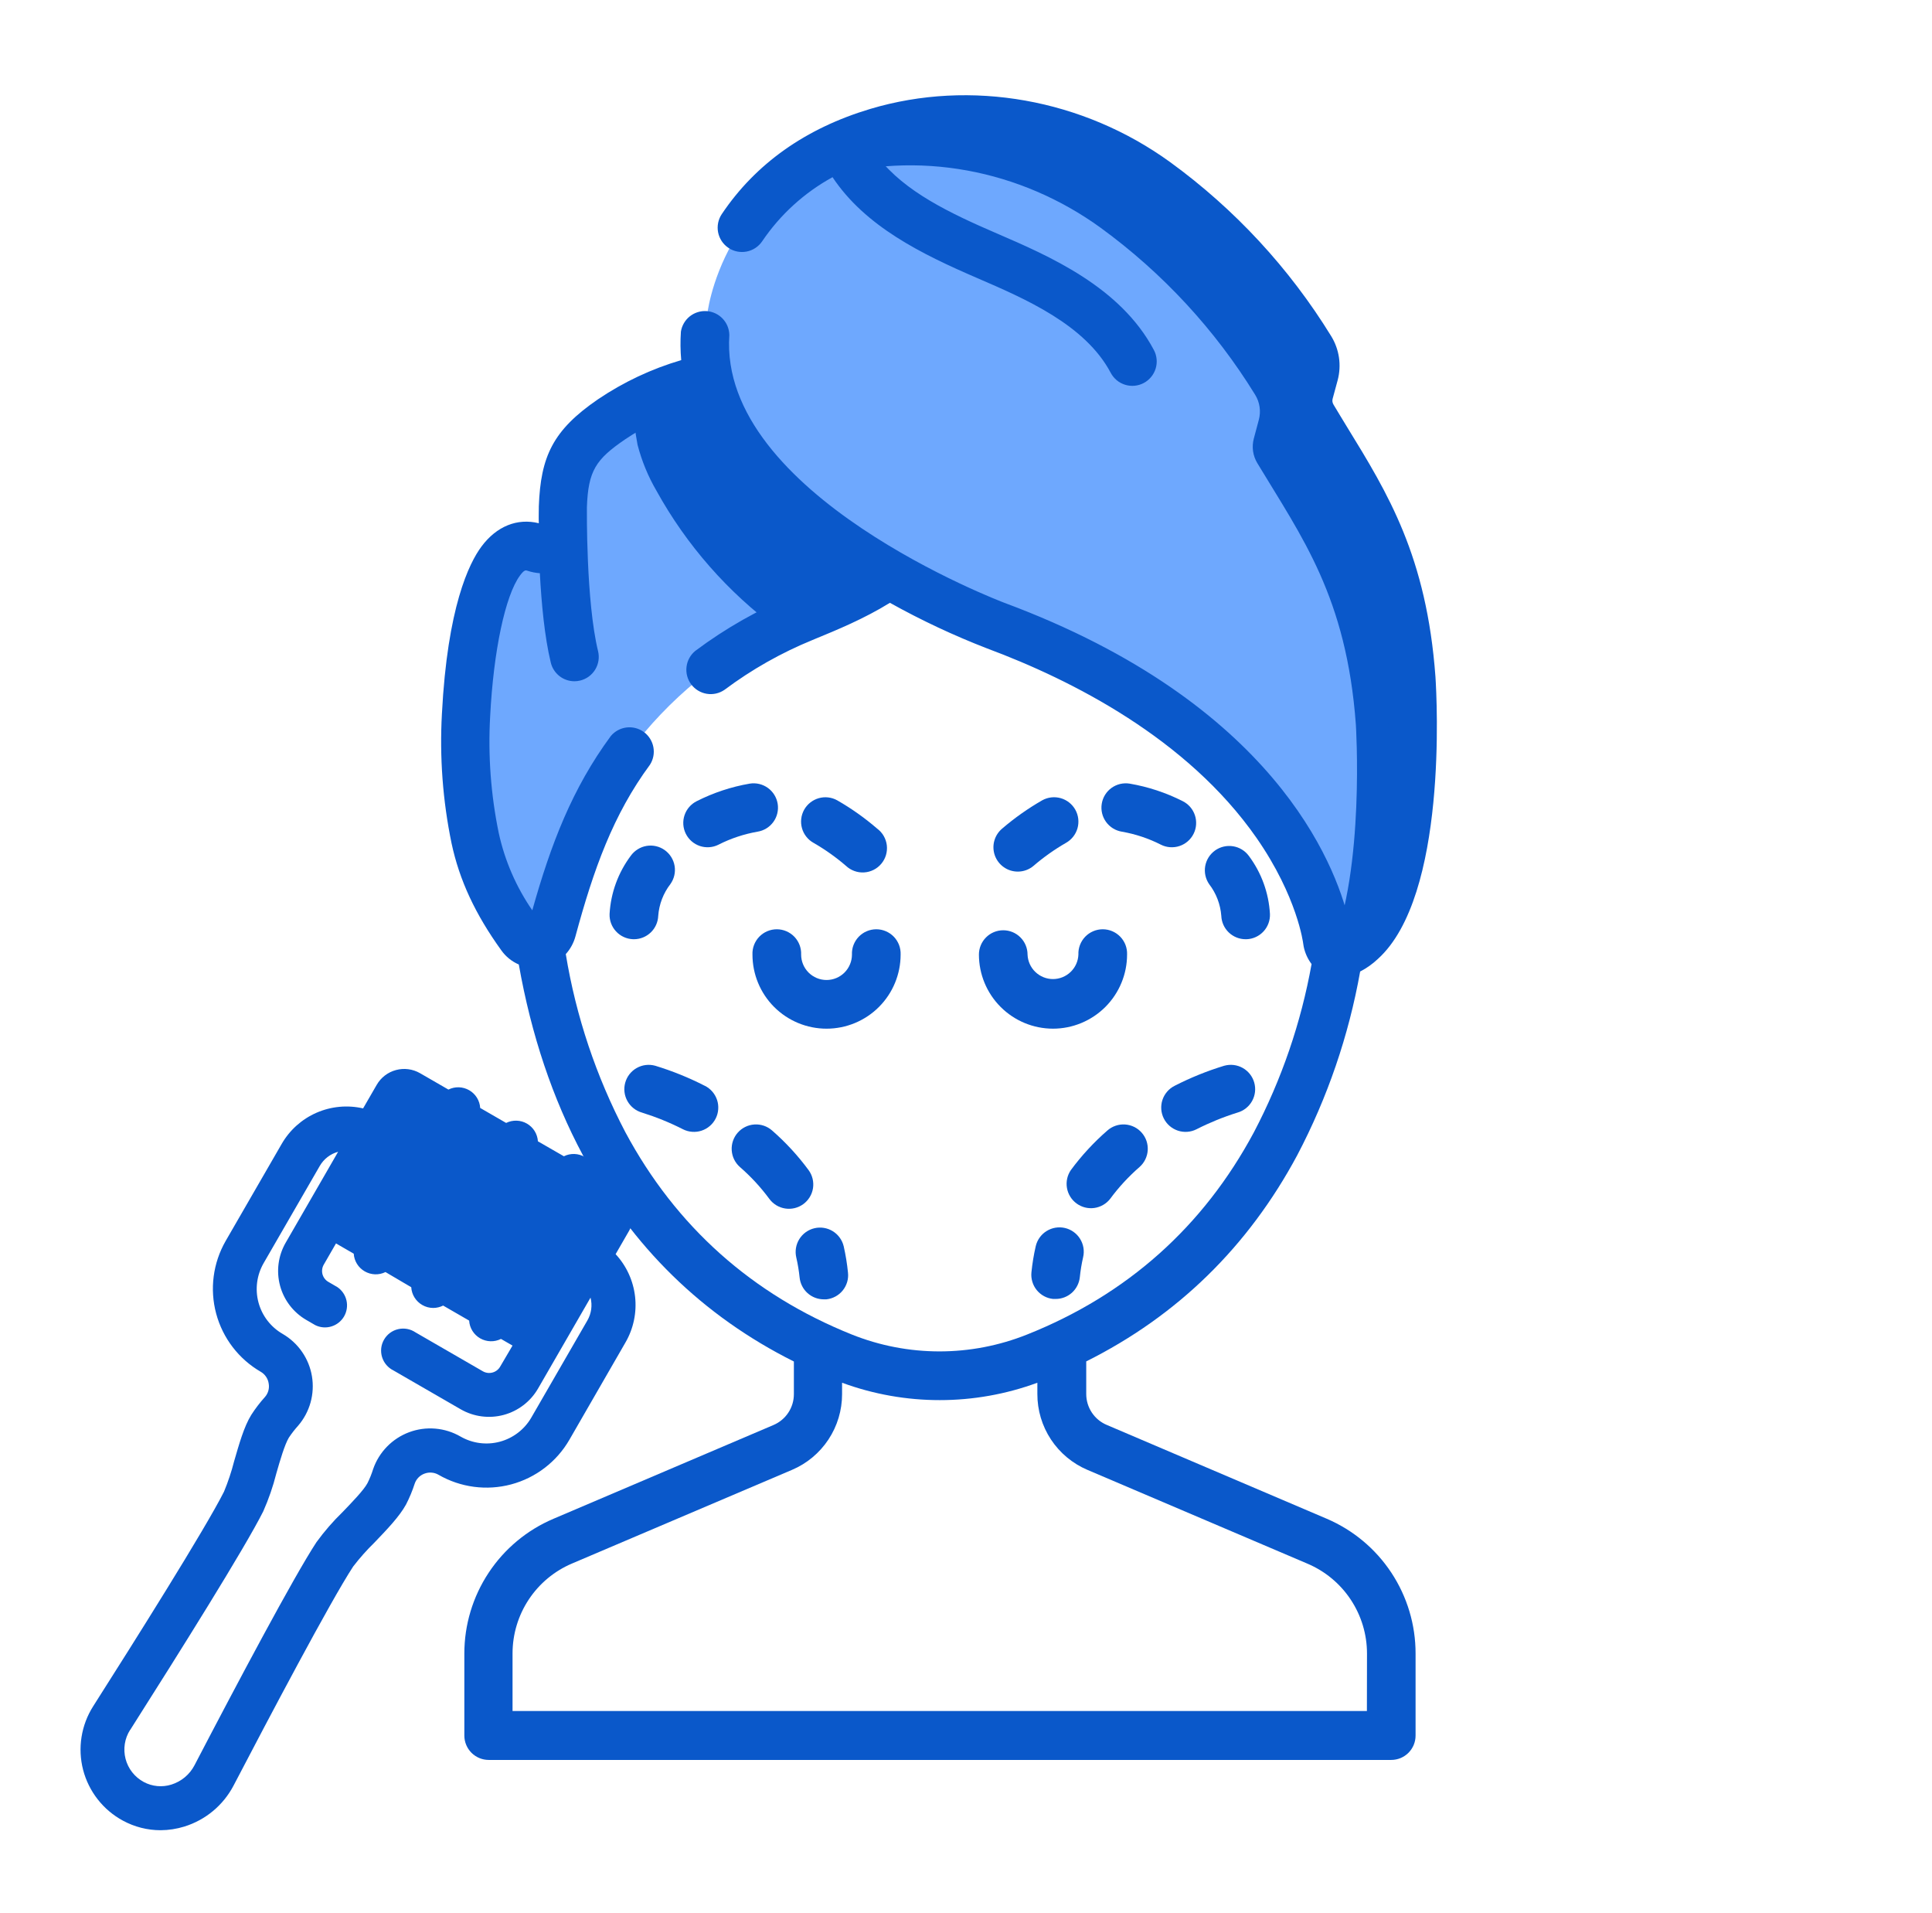 <svg width="99" height="98" viewBox="0 0 99 98" fill="none" xmlns="http://www.w3.org/2000/svg">
<path d="M25.648 28.736C24.274 30.588 23.93 35.226 23.867 36.621C23.749 38.737 23.905 40.859 24.333 42.935C24.749 44.891 25.606 46.473 26.681 47.96C26.781 48.101 26.92 48.211 27.081 48.275C27.242 48.339 27.418 48.355 27.588 48.322C27.759 48.288 27.915 48.206 28.04 48.086C28.165 47.966 28.252 47.812 28.292 47.643C29.288 43.964 30.447 40.612 33.01 37.543C35.209 34.936 38.011 32.905 41.173 31.626C43.376 30.721 47.248 29.177 47.889 26.396C49.099 21.159 42.089 18.56 38.346 19.001C35.865 19.294 33.409 20.054 31.33 21.482C29.162 22.971 28.803 24.043 28.834 27.019C28.843 27.84 28.212 28.309 27.435 28.046C26.7 27.803 26.108 28.109 25.648 28.736Z" fill="#6EA8FE"/>
<path d="M47.889 26.401C47.246 29.181 43.373 30.726 41.172 31.628C40.724 31.819 40.283 32.01 39.848 32.224C37.293 30.339 35.176 27.925 33.641 25.147C33.211 24.41 32.885 23.618 32.671 22.793C32.548 22.14 32.462 21.481 32.416 20.818C34.259 19.837 36.275 19.222 38.351 19.005C42.087 18.562 49.099 21.163 47.889 26.401Z" fill="#0A58CA"/>
<path d="M67.073 20.117C67.016 20.329 67.002 20.549 67.033 20.766C67.064 20.982 67.138 21.19 67.252 21.377C69.542 25.175 71.823 28.235 72.304 34.77C72.304 34.77 72.984 45.321 69.75 48.212C69.75 48.212 68.338 49.566 68.032 48.212C68.032 48.212 67.027 38.003 51.03 32.047C51.03 32.047 34.523 25.92 36.225 16.22C36.225 16.22 36.859 9.193 44.953 6.776C49.838 5.316 55.115 6.335 59.237 9.332C62.404 11.637 65.09 14.539 67.143 17.875C67.261 18.063 67.338 18.274 67.371 18.494C67.404 18.713 67.391 18.937 67.334 19.152L67.073 20.117Z" fill="#6EA8FE"/>
<path d="M69.75 48.214C69.75 48.214 68.691 49.226 68.214 48.623C69.954 44.517 69.477 37.119 69.477 37.119C68.998 30.586 66.715 27.525 64.427 23.727C64.314 23.539 64.24 23.331 64.209 23.115C64.179 22.898 64.192 22.678 64.249 22.467L64.507 21.501C64.564 21.286 64.576 21.062 64.543 20.843C64.51 20.623 64.433 20.413 64.316 20.224C62.263 16.89 59.579 13.988 56.415 11.681C52.29 8.685 47.015 7.673 42.13 9.125C40.995 9.46 39.905 9.934 38.886 10.538C40.182 9.051 42.108 7.627 44.961 6.774C49.845 5.316 55.122 6.333 59.245 9.33C62.408 11.637 65.091 14.539 67.143 17.873C67.26 18.061 67.338 18.272 67.371 18.492C67.404 18.712 67.391 18.937 67.334 19.151L67.076 20.117C67.021 20.329 67.008 20.549 67.039 20.765C67.07 20.982 67.143 21.189 67.256 21.377C69.546 25.175 71.827 28.235 72.308 34.77C72.296 34.77 72.983 45.321 69.75 48.214Z" fill="#0A58CA"/>
<path d="M67.972 77.805L56.711 73.003C56.399 72.872 56.133 72.651 55.946 72.368C55.759 72.085 55.66 71.754 55.661 71.415V69.749C60.328 67.419 63.96 63.874 66.473 59.187C68.025 56.234 69.112 53.059 69.697 49.775C70.029 49.604 70.334 49.387 70.606 49.13C74.173 45.908 73.631 35.829 73.556 34.678C73.104 28.509 71.121 25.284 69.023 21.871C68.794 21.489 68.561 21.119 68.33 20.726C68.304 20.682 68.286 20.634 68.278 20.583C68.271 20.532 68.273 20.48 68.287 20.43L68.546 19.476C68.646 19.097 68.668 18.701 68.611 18.314C68.553 17.926 68.418 17.554 68.212 17.22C66.073 13.742 63.274 10.717 59.972 8.314C55.501 5.07 49.748 4.043 44.599 5.579C41.285 6.57 38.722 8.383 36.987 10.967C36.895 11.103 36.832 11.256 36.799 11.416C36.767 11.577 36.766 11.742 36.797 11.903C36.861 12.227 37.05 12.514 37.325 12.698C37.599 12.883 37.936 12.951 38.26 12.888C38.585 12.825 38.871 12.635 39.056 12.361C39.98 10.995 41.215 9.87 42.661 9.078C44.341 11.605 47.231 13.019 50.078 14.248C52.54 15.311 55.613 16.636 56.917 19.104C56.994 19.249 57.099 19.377 57.225 19.482C57.352 19.587 57.498 19.665 57.655 19.713C57.812 19.762 57.977 19.779 58.14 19.763C58.304 19.747 58.463 19.7 58.608 19.623C58.753 19.546 58.882 19.441 58.986 19.314C59.091 19.188 59.169 19.042 59.218 18.885C59.266 18.728 59.283 18.563 59.267 18.399C59.252 18.236 59.204 18.077 59.127 17.932C57.409 14.687 53.745 13.111 51.075 11.958C48.643 10.91 46.362 9.813 45.003 8.066L45.307 7.971C49.714 6.654 54.648 7.539 58.501 10.339C61.536 12.549 64.109 15.332 66.076 18.529C66.104 18.574 66.122 18.623 66.129 18.674C66.137 18.726 66.134 18.779 66.12 18.829L65.863 19.795C65.765 20.169 65.744 20.558 65.8 20.941C65.856 21.323 65.989 21.69 66.189 22.02C66.426 22.402 66.66 22.795 66.895 23.177C68.915 26.462 70.657 29.298 71.066 34.85C71.306 38.581 70.972 45.072 69.102 47.109C68.42 44.273 65.284 36.022 51.471 30.886C51.325 30.83 36.806 25.332 37.373 17.163C37.367 16.85 37.245 16.551 37.03 16.325C36.815 16.098 36.522 15.961 36.211 15.939C35.899 15.918 35.591 16.014 35.346 16.208C35.102 16.403 34.94 16.682 34.891 16.991C34.858 17.477 34.863 17.965 34.907 18.451C33.39 18.896 31.952 19.573 30.643 20.457C28.329 22.041 27.703 23.389 27.61 25.952V25.977C27.611 25.99 27.611 26.003 27.61 26.017C27.61 26.269 27.598 26.53 27.61 26.807C26.503 26.534 25.444 26.962 24.671 28.002C24.035 28.857 22.928 31.107 22.645 36.564C22.521 38.789 22.687 41.02 23.138 43.202C23.541 45.092 24.352 46.838 25.694 48.697C25.92 49.013 26.228 49.261 26.585 49.415C27.221 53.014 28.318 56.295 29.873 59.194C32.385 63.88 36.016 67.424 40.68 69.755V71.425C40.681 71.763 40.582 72.094 40.395 72.376C40.208 72.659 39.942 72.879 39.63 73.011L28.36 77.813C27.005 78.389 25.849 79.351 25.038 80.58C24.226 81.808 23.793 83.248 23.794 84.72V88.919C23.794 89.251 23.926 89.568 24.16 89.802C24.394 90.036 24.712 90.168 25.043 90.168H71.291C71.454 90.168 71.617 90.135 71.768 90.073C71.919 90.01 72.057 89.918 72.173 89.802C72.288 89.686 72.38 89.548 72.443 89.397C72.505 89.246 72.537 89.083 72.537 88.919V84.72C72.54 83.247 72.108 81.805 71.296 80.575C70.484 79.345 69.328 78.382 67.972 77.805ZM32.045 58.007C30.546 55.148 29.515 52.068 28.992 48.882C29.227 48.622 29.397 48.309 29.488 47.97C30.418 44.534 31.421 41.732 33.305 39.181C33.476 38.914 33.539 38.592 33.481 38.281C33.423 37.97 33.249 37.692 32.994 37.505C32.739 37.317 32.422 37.234 32.107 37.271C31.793 37.309 31.505 37.465 31.301 37.707C29.322 40.393 28.23 43.242 27.276 46.638C26.451 45.444 25.868 44.1 25.558 42.683C25.151 40.714 25.003 38.7 25.117 36.692C25.289 33.338 25.892 30.51 26.644 29.487C26.867 29.185 26.944 29.21 27.026 29.241C27.232 29.31 27.446 29.353 27.663 29.368C27.744 30.895 27.904 32.632 28.224 33.949C28.29 34.221 28.445 34.463 28.664 34.636C28.884 34.809 29.155 34.903 29.434 34.903C29.534 34.904 29.632 34.891 29.728 34.867C29.888 34.829 30.038 34.759 30.17 34.663C30.302 34.566 30.414 34.444 30.5 34.304C30.585 34.165 30.642 34.009 30.667 33.847C30.692 33.686 30.685 33.52 30.646 33.361C30.024 30.802 30.074 26.057 30.074 26.009V25.99C30.139 24.114 30.536 23.534 32.023 22.516C33.072 21.81 34.22 21.263 35.429 20.894C36.729 24.456 39.974 27.326 43.135 29.399C42.289 29.825 41.447 30.162 40.798 30.437L40.684 30.483C38.885 31.219 37.187 32.181 35.63 33.346C35.38 33.55 35.218 33.842 35.179 34.163C35.14 34.483 35.226 34.806 35.42 35.064C35.614 35.322 35.9 35.494 36.218 35.546C36.537 35.598 36.863 35.524 37.128 35.34C38.515 34.303 40.028 33.446 41.631 32.791L41.745 32.743C42.848 32.29 44.284 31.701 45.601 30.884C47.205 31.778 48.869 32.559 50.582 33.222C54.919 34.837 60.835 37.831 64.387 42.929C66.487 45.952 66.777 48.327 66.779 48.342C66.784 48.393 66.792 48.443 66.803 48.493C66.869 48.819 67.007 49.127 67.208 49.392C66.668 52.4 65.671 55.309 64.25 58.015C61.66 62.846 57.76 66.329 52.634 68.371C49.749 69.526 46.531 69.526 43.646 68.371C38.544 66.323 34.636 62.838 32.045 58.007ZM70.043 87.662H26.264V84.713C26.264 83.729 26.553 82.767 27.096 81.947C27.639 81.127 28.412 80.485 29.318 80.102L40.583 75.307C41.345 74.984 41.994 74.443 42.451 73.752C42.907 73.062 43.151 72.253 43.15 71.425V70.843C46.38 72.03 49.927 72.03 53.157 70.843V71.415C53.154 72.245 53.396 73.056 53.852 73.748C54.309 74.44 54.959 74.983 55.722 75.307L66.994 80.111C67.9 80.495 68.673 81.136 69.216 81.957C69.759 82.777 70.049 83.739 70.048 84.722L70.043 87.662Z" fill="#0A58CA"/>
<path d="M38.558 48.907C38.558 49.914 38.958 50.88 39.669 51.591C40.381 52.303 41.347 52.703 42.354 52.703C43.361 52.703 44.326 52.303 45.038 51.591C45.75 50.88 46.15 49.914 46.15 48.907C46.157 48.739 46.129 48.572 46.07 48.415C46.01 48.258 45.919 48.114 45.803 47.993C45.686 47.872 45.546 47.776 45.392 47.71C45.237 47.644 45.071 47.61 44.903 47.61C44.735 47.61 44.569 47.644 44.414 47.71C44.259 47.776 44.12 47.872 44.003 47.993C43.887 48.114 43.796 48.258 43.736 48.415C43.676 48.572 43.649 48.739 43.656 48.907C43.656 49.078 43.622 49.247 43.556 49.405C43.491 49.563 43.395 49.707 43.274 49.828C43.153 49.948 43.01 50.044 42.852 50.11C42.694 50.175 42.525 50.209 42.354 50.209C42.183 50.209 42.014 50.175 41.856 50.11C41.698 50.044 41.554 49.948 41.433 49.828C41.313 49.707 41.217 49.563 41.151 49.405C41.086 49.247 41.052 49.078 41.052 48.907C41.059 48.739 41.031 48.572 40.972 48.415C40.912 48.258 40.821 48.114 40.705 47.993C40.588 47.872 40.448 47.776 40.294 47.71C40.139 47.644 39.973 47.61 39.805 47.61C39.637 47.61 39.471 47.644 39.316 47.71C39.161 47.776 39.022 47.872 38.905 47.993C38.789 48.114 38.698 48.258 38.638 48.415C38.578 48.572 38.551 48.739 38.558 48.907Z" fill="#0A58CA"/>
<path d="M53.958 52.703C54.964 52.702 55.929 52.301 56.641 51.59C57.352 50.878 57.753 49.913 57.754 48.907C57.761 48.739 57.733 48.572 57.674 48.415C57.614 48.258 57.523 48.114 57.407 47.993C57.29 47.872 57.15 47.776 56.996 47.71C56.841 47.644 56.675 47.61 56.507 47.61C56.339 47.61 56.172 47.644 56.018 47.71C55.863 47.776 55.724 47.872 55.607 47.993C55.491 48.114 55.4 48.258 55.34 48.415C55.28 48.572 55.253 48.739 55.26 48.907C55.247 49.244 55.104 49.563 54.861 49.796C54.618 50.03 54.294 50.161 53.957 50.161C53.62 50.161 53.296 50.03 53.053 49.796C52.81 49.563 52.667 49.244 52.654 48.907C52.654 48.577 52.523 48.26 52.289 48.026C52.056 47.792 51.739 47.661 51.408 47.661C51.077 47.661 50.76 47.792 50.527 48.026C50.293 48.26 50.162 48.577 50.162 48.907C50.163 49.913 50.563 50.879 51.275 51.59C51.986 52.302 52.951 52.702 53.958 52.703Z" fill="#0A58CA"/>
<path d="M41.689 43.183C42.28 43.524 42.837 43.919 43.354 44.364C43.477 44.48 43.624 44.569 43.783 44.626C43.942 44.684 44.112 44.708 44.281 44.697C44.45 44.687 44.615 44.642 44.766 44.566C44.917 44.49 45.052 44.383 45.16 44.253C45.269 44.123 45.35 43.973 45.399 43.81C45.447 43.648 45.462 43.478 45.443 43.309C45.423 43.141 45.369 42.979 45.285 42.832C45.2 42.685 45.087 42.557 44.951 42.456C44.316 41.908 43.631 41.422 42.903 41.005C42.76 40.925 42.603 40.874 42.44 40.855C42.278 40.836 42.113 40.849 41.955 40.894C41.798 40.939 41.651 41.014 41.522 41.116C41.394 41.217 41.286 41.343 41.206 41.486C41.127 41.629 41.076 41.786 41.057 41.949C41.038 42.112 41.051 42.276 41.096 42.434C41.14 42.592 41.215 42.739 41.317 42.867C41.419 42.996 41.544 43.103 41.688 43.183H41.689Z" fill="#0A58CA"/>
<path d="M32.484 48.12C32.806 48.12 33.116 47.995 33.348 47.771C33.58 47.548 33.716 47.244 33.729 46.922C33.773 46.33 33.99 45.764 34.353 45.294C34.448 45.16 34.516 45.01 34.553 44.85C34.59 44.691 34.595 44.525 34.568 44.364C34.541 44.202 34.482 44.047 34.395 43.909C34.309 43.77 34.195 43.649 34.062 43.554C33.929 43.459 33.778 43.391 33.618 43.354C33.459 43.317 33.293 43.312 33.132 43.339C32.97 43.366 32.816 43.425 32.677 43.512C32.538 43.599 32.417 43.712 32.322 43.845C31.675 44.71 31.297 45.746 31.236 46.825C31.223 47.155 31.342 47.477 31.567 47.719C31.791 47.962 32.103 48.106 32.433 48.119L32.484 48.12Z" fill="#0A58CA"/>
<path d="M39.85 41.181C39.797 40.854 39.616 40.562 39.348 40.368C39.08 40.175 38.745 40.095 38.418 40.148C37.473 40.31 36.557 40.614 35.701 41.047C35.554 41.12 35.424 41.222 35.316 41.346C35.209 41.469 35.128 41.613 35.076 41.768C35.024 41.924 35.004 42.088 35.015 42.251C35.027 42.414 35.071 42.574 35.144 42.72C35.218 42.867 35.319 42.997 35.443 43.104C35.566 43.211 35.71 43.293 35.865 43.345C36.021 43.396 36.185 43.417 36.348 43.405C36.511 43.394 36.671 43.35 36.817 43.276C37.447 42.956 38.121 42.732 38.817 42.61C38.979 42.584 39.134 42.527 39.273 42.441C39.413 42.355 39.534 42.242 39.63 42.11C39.726 41.977 39.795 41.826 39.832 41.667C39.87 41.508 39.876 41.343 39.85 41.181Z" fill="#0A58CA"/>
<path d="M57.487 42.61C58.183 42.731 58.858 42.956 59.487 43.276C59.634 43.35 59.793 43.394 59.956 43.405C60.12 43.417 60.284 43.397 60.439 43.345C60.595 43.294 60.739 43.212 60.862 43.105C60.986 42.998 61.088 42.867 61.161 42.721C61.235 42.575 61.279 42.415 61.29 42.252C61.302 42.088 61.282 41.924 61.23 41.769C61.179 41.613 61.097 41.47 60.99 41.346C60.883 41.222 60.752 41.12 60.606 41.047C59.749 40.613 58.832 40.31 57.886 40.148C57.724 40.122 57.559 40.128 57.4 40.165C57.24 40.203 57.09 40.272 56.957 40.367C56.689 40.561 56.508 40.853 56.456 41.18C56.403 41.506 56.482 41.84 56.675 42.108C56.868 42.377 57.161 42.557 57.487 42.61Z" fill="#0A58CA"/>
<path d="M62.582 46.922C62.595 47.244 62.732 47.549 62.964 47.772C63.197 47.995 63.506 48.12 63.828 48.12H63.878C64.209 48.108 64.52 47.964 64.745 47.721C64.969 47.479 65.088 47.157 65.075 46.827C65.015 45.748 64.638 44.712 63.991 43.847C63.796 43.584 63.506 43.408 63.183 43.357C62.86 43.306 62.529 43.383 62.263 43.573C61.997 43.763 61.815 44.05 61.758 44.372C61.701 44.694 61.773 45.026 61.958 45.296C62.32 45.765 62.537 46.331 62.582 46.922Z" fill="#0A58CA"/>
<path d="M52.159 44.655C52.45 44.655 52.733 44.552 52.956 44.364C53.474 43.919 54.031 43.524 54.623 43.183C54.911 43.021 55.124 42.751 55.214 42.432C55.303 42.114 55.263 41.772 55.101 41.483C54.939 41.195 54.669 40.982 54.35 40.892C54.031 40.803 53.69 40.843 53.401 41.005C52.675 41.422 51.99 41.906 51.355 42.45C51.158 42.614 51.016 42.835 50.949 43.083C50.882 43.33 50.893 43.592 50.98 43.833C51.068 44.074 51.228 44.283 51.438 44.43C51.648 44.577 51.898 44.655 52.155 44.655H52.159Z" fill="#0A58CA"/>
<path d="M43.234 63.855C43.158 63.533 42.957 63.255 42.676 63.08C42.394 62.906 42.055 62.851 41.733 62.927C41.411 63.003 41.132 63.204 40.958 63.485C40.783 63.767 40.728 64.106 40.804 64.428C40.882 64.765 40.938 65.107 40.974 65.451C41.005 65.758 41.149 66.042 41.378 66.249C41.607 66.455 41.904 66.57 42.213 66.57C42.256 66.572 42.299 66.572 42.343 66.57C42.505 66.553 42.663 66.505 42.807 66.427C42.952 66.349 43.079 66.244 43.182 66.117C43.285 65.99 43.362 65.844 43.409 65.687C43.456 65.53 43.471 65.366 43.453 65.203C43.408 64.75 43.335 64.3 43.234 63.855Z" fill="#0A58CA"/>
<path d="M41.434 59.949C40.886 59.206 40.258 58.525 39.562 57.918C39.313 57.7 38.988 57.589 38.658 57.611C38.328 57.632 38.02 57.784 37.802 58.032C37.584 58.281 37.473 58.606 37.495 58.936C37.516 59.266 37.668 59.574 37.916 59.792C38.476 60.278 38.98 60.824 39.42 61.42C39.616 61.687 39.909 61.866 40.236 61.916C40.562 61.967 40.896 61.886 41.163 61.691C41.43 61.496 41.609 61.203 41.66 60.876C41.71 60.549 41.629 60.215 41.434 59.949Z" fill="#0A58CA"/>
<path d="M36.114 55.629C35.3 55.212 34.451 54.869 33.576 54.602C33.258 54.513 32.917 54.554 32.628 54.716C32.34 54.878 32.128 55.148 32.039 55.466C31.949 55.785 31.99 56.125 32.152 56.414C32.314 56.702 32.584 56.914 32.902 57.004C33.625 57.23 34.327 57.516 35.002 57.859C35.148 57.932 35.307 57.976 35.471 57.987C35.634 57.999 35.798 57.979 35.953 57.927C36.109 57.875 36.252 57.794 36.376 57.686C36.5 57.579 36.601 57.449 36.675 57.302C36.748 57.156 36.792 56.996 36.803 56.833C36.815 56.67 36.795 56.506 36.743 56.351C36.691 56.195 36.609 56.052 36.502 55.928C36.395 55.804 36.265 55.703 36.118 55.629H36.114Z" fill="#0A58CA"/>
<path d="M54.569 62.914C54.247 62.84 53.908 62.897 53.628 63.072C53.347 63.247 53.148 63.526 53.073 63.848C52.972 64.288 52.899 64.734 52.853 65.184C52.836 65.347 52.852 65.511 52.899 65.668C52.945 65.825 53.023 65.971 53.126 66.098C53.23 66.225 53.357 66.33 53.501 66.408C53.645 66.486 53.803 66.534 53.966 66.55C54.009 66.553 54.051 66.553 54.094 66.55C54.402 66.551 54.7 66.436 54.929 66.23C55.157 66.023 55.301 65.739 55.333 65.432C55.368 65.088 55.425 64.746 55.502 64.409C55.577 64.087 55.52 63.749 55.345 63.469C55.17 63.188 54.891 62.989 54.569 62.914Z" fill="#0A58CA"/>
<path d="M62.73 54.602C61.855 54.869 61.006 55.212 60.192 55.629C59.896 55.777 59.672 56.037 59.567 56.35C59.463 56.664 59.487 57.006 59.635 57.302C59.783 57.598 60.043 57.822 60.357 57.927C60.67 58.031 61.013 58.007 61.308 57.858C61.983 57.515 62.685 57.229 63.408 57.003C63.726 56.914 63.996 56.701 64.158 56.413C64.32 56.124 64.36 55.783 64.27 55.465C64.181 55.147 63.968 54.877 63.68 54.715C63.392 54.553 63.051 54.513 62.732 54.602H62.73Z" fill="#0A58CA"/>
<path d="M56.747 57.918C56.05 58.524 55.421 59.205 54.872 59.949C54.69 60.216 54.618 60.544 54.673 60.863C54.728 61.183 54.905 61.468 55.166 61.659C55.428 61.851 55.753 61.933 56.074 61.889C56.395 61.844 56.686 61.677 56.886 61.422C57.326 60.825 57.831 60.279 58.39 59.792C58.513 59.684 58.614 59.553 58.686 59.406C58.758 59.259 58.801 59.1 58.812 58.937C58.823 58.773 58.801 58.609 58.749 58.454C58.696 58.299 58.613 58.156 58.505 58.033C58.398 57.91 58.267 57.809 58.12 57.737C57.973 57.665 57.813 57.622 57.65 57.611C57.487 57.6 57.323 57.622 57.168 57.675C57.013 57.727 56.87 57.81 56.747 57.918Z" fill="#0A58CA"/>
<path d="M4.259 90.678C4.403 91.228 4.658 91.743 5.009 92.19C5.36 92.638 5.799 93.009 6.3 93.279C6.892 93.6 7.554 93.769 8.227 93.769C8.641 93.767 9.052 93.703 9.447 93.581C9.985 93.414 10.485 93.143 10.917 92.783C11.35 92.422 11.707 91.98 11.968 91.482C13.757 88.055 16.933 82.033 18.098 80.257C18.431 79.824 18.795 79.414 19.186 79.032C19.815 78.377 20.468 77.699 20.807 77.079C20.984 76.736 21.132 76.378 21.251 76.01C21.291 75.893 21.356 75.787 21.443 75.698C21.529 75.61 21.634 75.542 21.75 75.5C21.868 75.455 21.994 75.437 22.119 75.448C22.244 75.458 22.365 75.496 22.473 75.56C23.601 76.21 24.94 76.386 26.197 76.05C27.454 75.713 28.526 74.891 29.177 73.764L32.054 68.773C32.463 68.065 32.634 67.244 32.543 66.431C32.451 65.618 32.102 64.855 31.546 64.255L32.244 63.044C32.456 62.673 32.513 62.232 32.403 61.819C32.292 61.405 32.022 61.052 31.653 60.836L30.523 60.181C30.512 59.995 30.454 59.815 30.356 59.657C30.258 59.499 30.122 59.367 29.961 59.274C29.8 59.181 29.618 59.129 29.432 59.123C29.246 59.117 29.062 59.157 28.895 59.24L27.564 58.474C27.552 58.288 27.495 58.108 27.397 57.95C27.299 57.791 27.163 57.66 27.002 57.567C26.841 57.473 26.659 57.422 26.473 57.416C26.287 57.41 26.102 57.45 25.935 57.532L24.606 56.764C24.595 56.578 24.537 56.398 24.439 56.24C24.341 56.082 24.205 55.95 24.044 55.857C23.883 55.764 23.701 55.712 23.515 55.706C23.329 55.7 23.145 55.74 22.978 55.823L21.523 54.983C21.149 54.768 20.706 54.71 20.291 54.822C19.875 54.933 19.52 55.205 19.305 55.578L18.606 56.787C17.808 56.604 16.971 56.682 16.22 57.009C15.469 57.337 14.843 57.897 14.434 58.607L11.562 63.581C10.915 64.708 10.74 66.046 11.077 67.301C11.414 68.556 12.233 69.627 13.357 70.279C13.467 70.342 13.561 70.429 13.632 70.534C13.703 70.638 13.75 70.757 13.768 70.882C13.79 71.003 13.785 71.128 13.752 71.247C13.72 71.366 13.661 71.476 13.58 71.569C13.321 71.856 13.086 72.163 12.877 72.488C12.501 73.09 12.251 73.994 11.996 74.869C11.861 75.399 11.688 75.918 11.479 76.422C10.517 78.335 6.866 84.132 4.775 87.417C4.47 87.896 4.267 88.433 4.178 88.994C4.089 89.555 4.117 90.128 4.259 90.678ZM21.675 57.681L21.617 57.783C21.49 58.039 21.466 58.335 21.549 58.609C21.633 58.883 21.817 59.115 22.064 59.258C22.312 59.402 22.605 59.446 22.884 59.382C23.163 59.317 23.407 59.15 23.567 58.912L23.625 58.812L24.633 59.394L24.576 59.494C24.428 59.753 24.388 60.06 24.465 60.348C24.542 60.636 24.73 60.882 24.988 61.032C25.16 61.132 25.355 61.184 25.553 61.183C25.751 61.182 25.946 61.13 26.117 61.031C26.289 60.932 26.431 60.789 26.53 60.618L26.589 60.518L27.596 61.1L27.538 61.2C27.407 61.457 27.381 61.755 27.463 62.031C27.545 62.308 27.73 62.542 27.98 62.687C28.23 62.831 28.525 62.875 28.806 62.808C29.087 62.742 29.331 62.57 29.49 62.329L29.546 62.229L29.976 62.476L27.372 66.994L26.946 66.733L27.003 66.633C27.089 66.504 27.149 66.36 27.177 66.207C27.205 66.055 27.202 65.899 27.167 65.748C27.132 65.597 27.067 65.455 26.975 65.33C26.883 65.206 26.766 65.101 26.632 65.024C26.498 64.946 26.35 64.897 26.196 64.879C26.042 64.861 25.886 64.876 25.738 64.92C25.59 64.965 25.453 65.04 25.335 65.141C25.217 65.241 25.121 65.364 25.052 65.503L24.994 65.603L23.987 65.021L24.045 64.921C24.175 64.664 24.202 64.367 24.12 64.09C24.037 63.813 23.852 63.579 23.603 63.434C23.353 63.29 23.057 63.246 22.777 63.313C22.496 63.38 22.251 63.551 22.093 63.792L22.036 63.892L21.029 63.314L21.088 63.214C21.174 63.086 21.233 62.941 21.262 62.789C21.29 62.636 21.287 62.48 21.252 62.329C21.217 62.178 21.152 62.036 21.06 61.911C20.968 61.787 20.851 61.683 20.717 61.605C20.583 61.527 20.435 61.478 20.281 61.46C20.127 61.443 19.971 61.457 19.823 61.502C19.675 61.547 19.538 61.621 19.42 61.722C19.302 61.822 19.206 61.945 19.137 62.084L19.079 62.184L18.326 61.753L19.715 59.36L20.933 57.25L21.675 57.681ZM6.674 88.626C9.25 84.569 12.533 79.335 13.489 77.433C13.767 76.806 13.991 76.157 14.159 75.492C14.348 74.828 14.591 74.003 14.802 73.655C14.944 73.441 15.102 73.238 15.274 73.047C15.572 72.702 15.79 72.295 15.913 71.856C16.035 71.417 16.06 70.957 15.984 70.507C15.909 70.058 15.735 69.631 15.475 69.256C15.215 68.881 14.876 68.569 14.482 68.34C13.872 67.988 13.427 67.409 13.245 66.729C13.063 66.049 13.158 65.324 13.51 64.714L16.385 59.737C16.59 59.38 16.928 59.118 17.326 59.01L16.716 60.068L16.074 61.181L14.636 63.673C14.254 64.339 14.151 65.128 14.35 65.87C14.549 66.611 15.034 67.243 15.698 67.627L16.155 67.892C16.412 68.019 16.707 68.043 16.981 67.959C17.255 67.876 17.487 67.692 17.631 67.445C17.774 67.197 17.818 66.904 17.754 66.625C17.69 66.346 17.522 66.102 17.285 65.942L16.827 65.676C16.754 65.634 16.689 65.578 16.637 65.51C16.585 65.443 16.547 65.366 16.525 65.284C16.503 65.202 16.498 65.117 16.509 65.032C16.52 64.948 16.547 64.867 16.59 64.793L17.217 63.705L18.126 64.231C18.138 64.416 18.195 64.596 18.293 64.754C18.391 64.912 18.527 65.043 18.688 65.136C18.849 65.229 19.03 65.281 19.216 65.288C19.402 65.294 19.586 65.254 19.753 65.172L21.073 65.949C21.084 66.136 21.142 66.317 21.24 66.475C21.339 66.634 21.475 66.766 21.637 66.859C21.808 66.959 22.004 67.012 22.202 67.011C22.378 67.01 22.55 66.968 22.707 66.889L24.04 67.659C24.051 67.845 24.109 68.026 24.207 68.185C24.306 68.343 24.442 68.475 24.604 68.568C24.766 68.661 24.948 68.712 25.134 68.717C25.32 68.723 25.505 68.682 25.672 68.598L26.263 68.939L25.628 70.02C25.542 70.168 25.401 70.276 25.235 70.32C25.069 70.365 24.893 70.342 24.744 70.257L21.289 68.261C21.161 68.175 21.016 68.115 20.864 68.087C20.711 68.059 20.555 68.062 20.404 68.097C20.253 68.132 20.111 68.197 19.986 68.289C19.862 68.381 19.758 68.498 19.68 68.632C19.602 68.766 19.553 68.914 19.535 69.068C19.518 69.222 19.532 69.378 19.577 69.526C19.622 69.674 19.697 69.811 19.797 69.929C19.897 70.047 20.02 70.143 20.16 70.212L23.614 72.207C24.28 72.588 25.069 72.69 25.81 72.491C26.55 72.292 27.182 71.808 27.568 71.145L30.26 66.482C30.361 66.879 30.303 67.299 30.098 67.653L27.225 72.629C26.872 73.238 26.292 73.682 25.613 73.864C24.933 74.046 24.209 73.951 23.599 73.6C23.204 73.371 22.763 73.232 22.308 73.194C21.852 73.155 21.394 73.218 20.966 73.377C20.538 73.537 20.15 73.789 19.831 74.116C19.512 74.443 19.269 74.837 19.12 75.268C19.043 75.516 18.946 75.756 18.83 75.988C18.642 76.343 18.04 76.963 17.561 77.462C17.069 77.939 16.619 78.458 16.215 79.013C15.052 80.786 12.173 86.208 9.965 90.444C9.842 90.679 9.675 90.886 9.471 91.056C9.268 91.225 9.034 91.352 8.781 91.431C8.548 91.504 8.303 91.53 8.059 91.507C7.816 91.484 7.58 91.413 7.365 91.297C7.137 91.174 6.936 91.006 6.776 90.802C6.616 90.599 6.499 90.364 6.434 90.113C6.369 89.863 6.356 89.601 6.396 89.345C6.436 89.089 6.529 88.844 6.669 88.626H6.674Z" fill="#0A58CA"/>
<path d="M31.854 61.363L21.72 55.512C21.663 55.48 21.6 55.459 21.535 55.451C21.47 55.443 21.404 55.447 21.341 55.465C21.277 55.482 21.218 55.512 21.167 55.553C21.115 55.593 21.072 55.643 21.04 55.7L17.809 61.296C17.777 61.353 17.756 61.415 17.748 61.48C17.74 61.545 17.745 61.611 17.762 61.675C17.78 61.738 17.809 61.797 17.85 61.849C17.89 61.9 17.941 61.943 17.998 61.975L28.132 67.826C28.189 67.859 28.252 67.88 28.317 67.888C28.382 67.896 28.448 67.891 28.512 67.874C28.575 67.856 28.634 67.827 28.686 67.786C28.738 67.746 28.781 67.695 28.813 67.638L32.044 62.041C32.076 61.984 32.097 61.922 32.105 61.856C32.112 61.792 32.107 61.726 32.09 61.663C32.072 61.6 32.042 61.541 32.002 61.49C31.961 61.438 31.911 61.395 31.854 61.363Z" fill="#0A58CA"/>
</svg>
